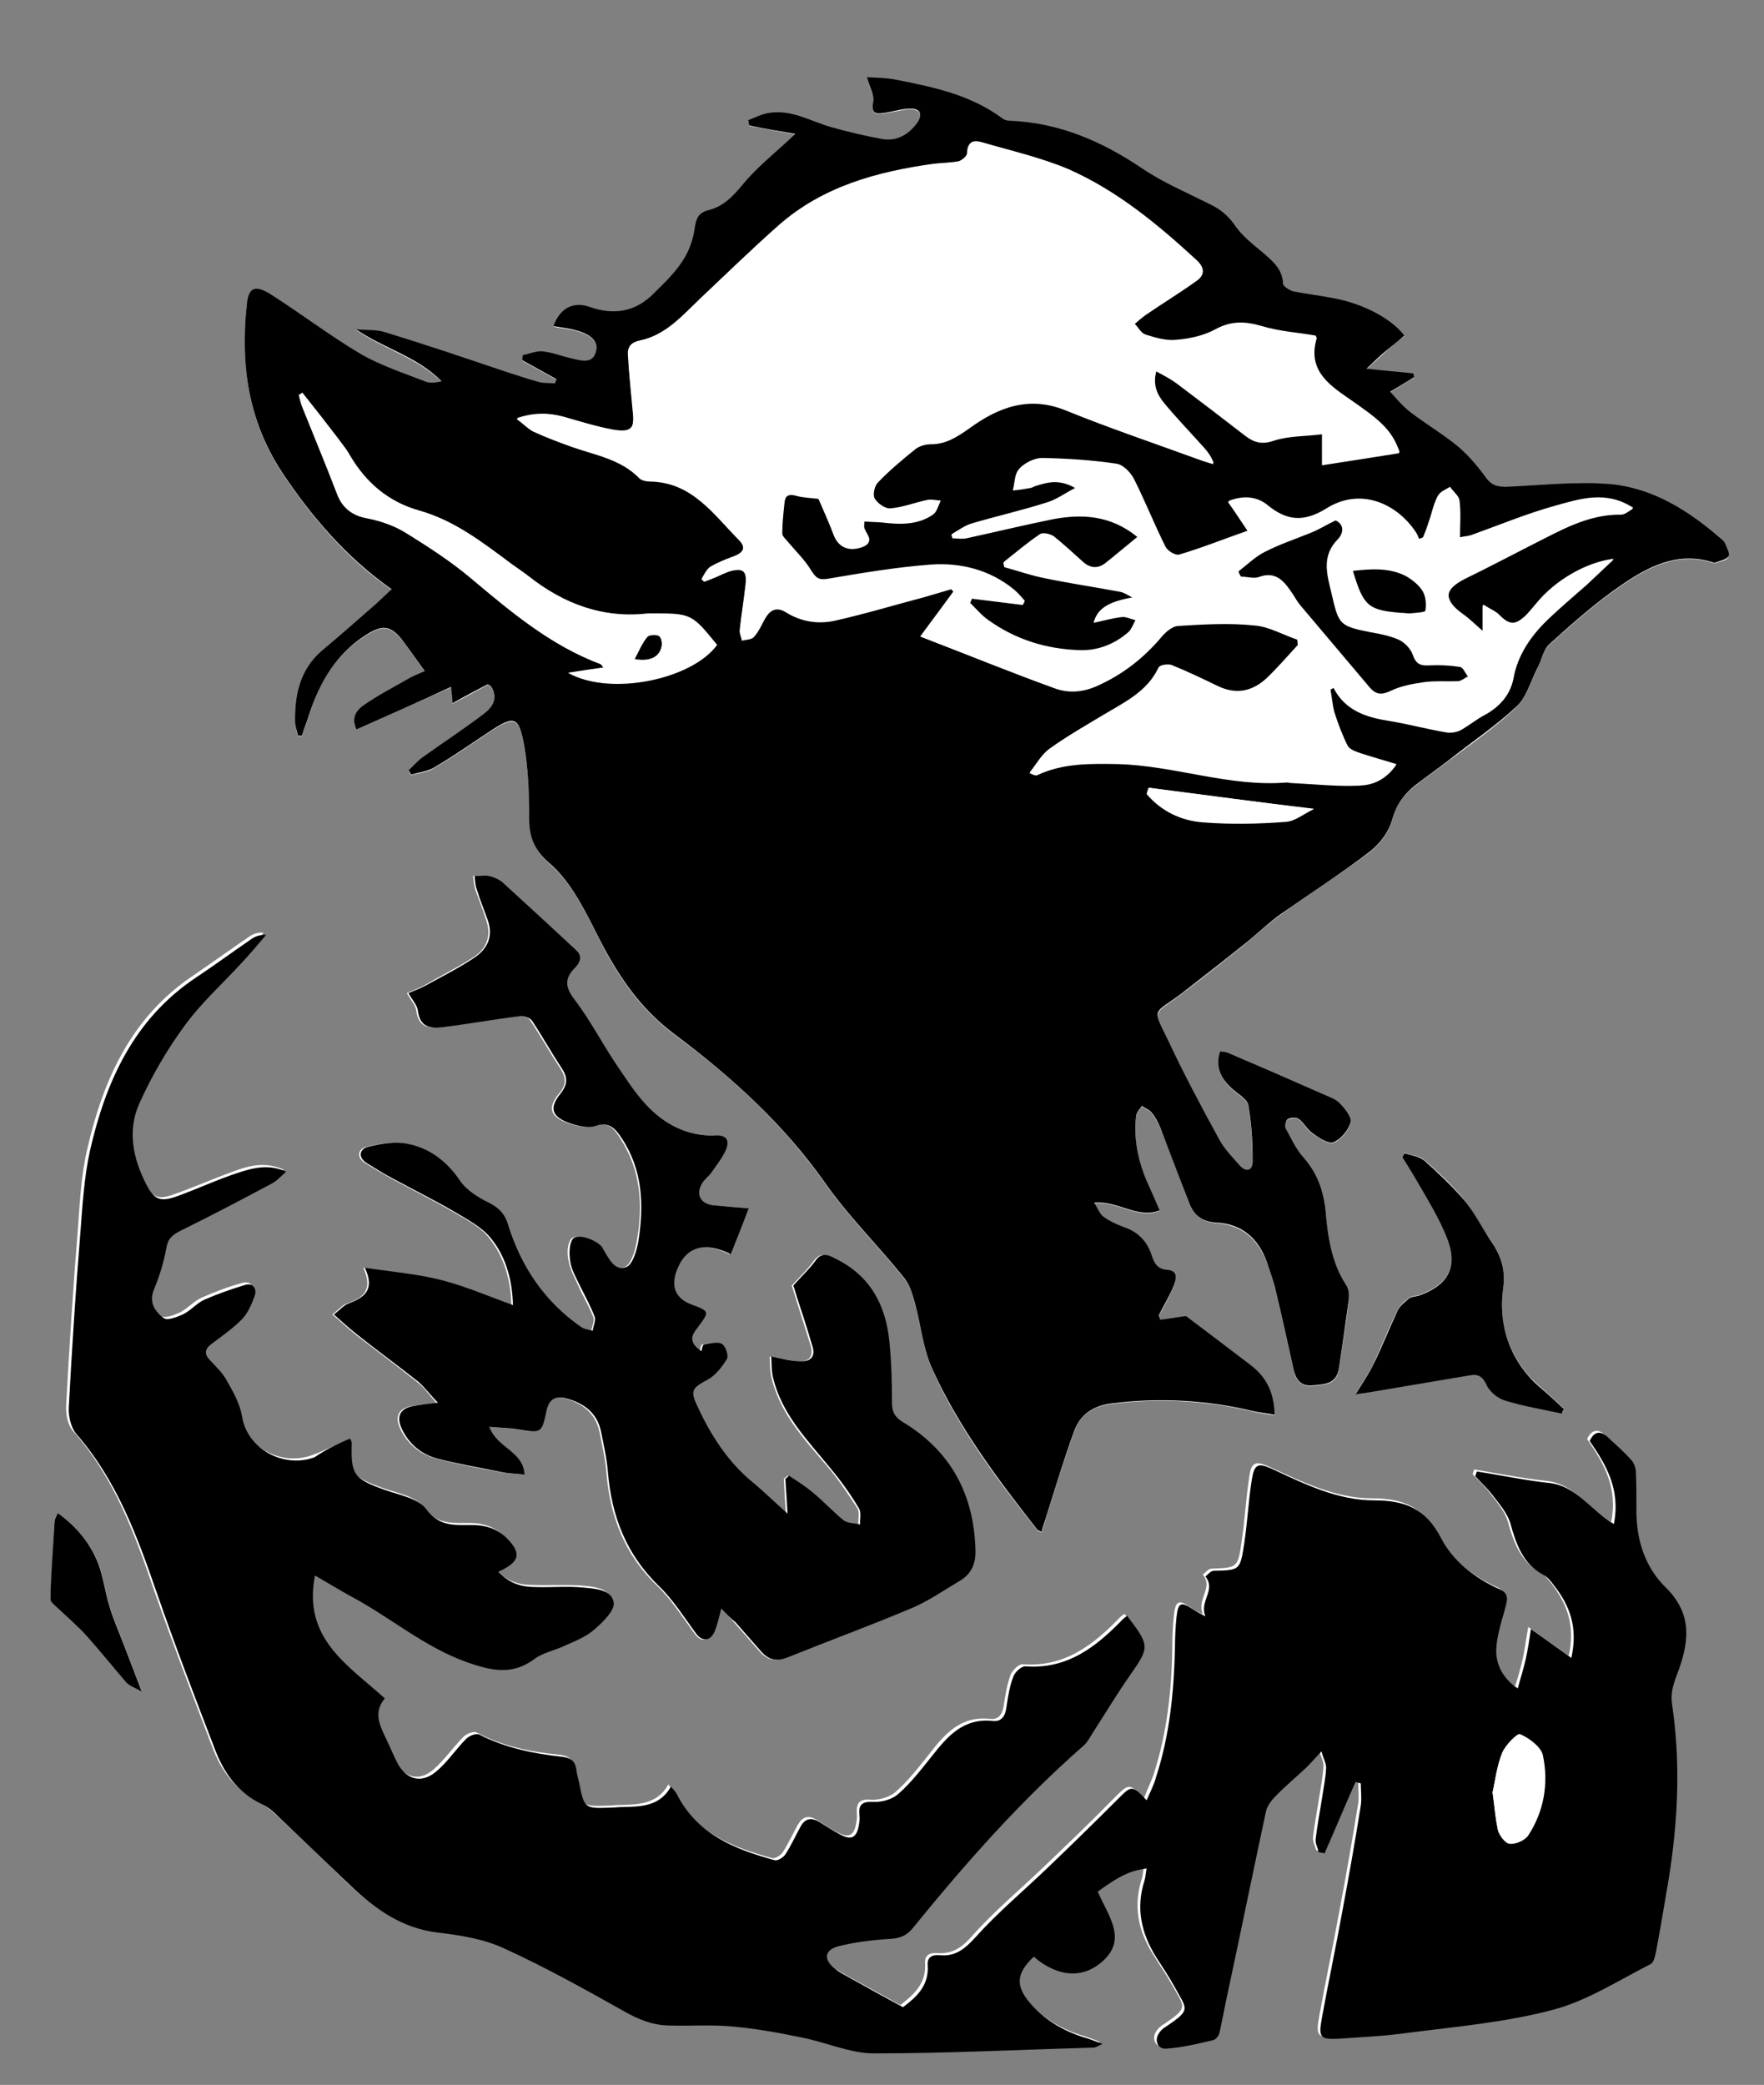 <?xml version="1.0" encoding="utf-8"?>
<!-- Generator: Adobe Illustrator 21.0.0, SVG Export Plug-In . SVG Version: 6.00 Build 0)  -->
<svg version="1.1" id="Layer_1" xmlns="http://www.w3.org/2000/svg" xmlns:xlink="http://www.w3.org/1999/xlink" x="0px" y="0px"
	 viewBox="0 0 336 397" style="enable-background:new 0 0 336 397;" xml:space="preserve">
<rect x="0" y="0" width="336" height="397" fill="#808080" stroke="none"/>
<style type="text/css">
	.st0{fill:#FFFFFF;}
</style>
<g>
	<path class="st0" d="M67.9,138.9c6.1-2.7,12-5.3,18-8c0.1,1,0.2,1.7,0.3,3.1c2.5-1.3,4.7-2.5,6.7-3.6c0.3,0.2,0.5,0.3,0.6,0.4
		c1.5,2.2,0.3,4-1.3,5.2c-3.8,2.9-7.8,5.5-11.7,8.3c-1,0.7-1.8,1.6-2.7,2.5c0.2,0.3,0.3,0.6,0.5,0.8c1.4-0.4,3.1-0.5,4.3-1.3
		c3.6-2.1,7-4.5,10.5-6.8c4.9-3.3,5.9-3,6.8,2.9c0.7,4.2,1,8.5,0.9,12.7c0,3.9,0.7,6.6,4,9.5c3.8,3.3,6.3,8.2,8.6,12.8
		c3.8,7.7,8,14.4,15.3,19.8c10.7,7.9,20.6,17,28.5,28.2c4.5,6.4,10.1,11.9,15,18c1.1,1.3,1.6,3.2,2.1,4.9c1.1,4.1,1.5,8.5,3.2,12.3
		c5,11.3,12.4,21.1,20.1,30.8c0.1,0.2,0.4,0.2,0.8,0.4c0.4-1.1,0.7-2.2,1-3.3c1.7-5.3,3.3-10.6,5.2-15.9c1.2-3.4,3.8-4.9,7.4-5.3
		c9-1.1,17.9-0.6,26.7,1.5c1.3,0.3,2.6,0.5,4.1,0.7c-0.1-4.1-1.6-7.1-4.5-9.4c-4.2-3.2-8.4-6.4-12.4-9.4c-1.6,0.2-3.3,0.4-4.9,0.7
		c-0.1-0.3-0.2-0.5-0.3-0.8c1-1.8,2-3.6,2.8-5.5c0.5-1.2,1.1-3.1-1.1-3.2c-1.9-0.1-2.5-1.2-3-2.7c-0.9-2.8-2.7-4.5-5.5-5.5
		c-1.3-0.4-2.6-1.1-3.7-1.9c-0.7-0.5-1-1.5-1.8-2.7c4.6-0.4,8.1,3.1,12.5,1.5c-0.8-1.8-1.5-3.4-2.2-5c-1.9-4.1-2.8-8.4-2.3-13
		c0.1-0.7,0.7-1.3,1.1-1.9c0.6,0.4,1.4,0.7,1.8,1.2c0.7,0.9,1.3,1.9,1.7,2.9c1.9,4.7,3.7,9.4,5.4,14.1c0.9,2.4,2.5,3.8,5.2,4
		c4.9,0.3,8,3,9.7,7.5c0.7,1.8,1.3,3.6,1.7,5.5c1.2,5,2.3,10,3.4,15c0.4,1.9,1.4,3.2,3.6,3c2.2-0.2,4.6-0.2,5-3.1
		c0.7-4.4,1.4-8.8,1.9-13.2c0.1-0.9-0.1-2-0.5-2.8c-2.8-4.3-3.5-9.3-3.9-14.2c-0.3-4-1.7-7.3-4.4-10.3c-1.4-1.5-2.3-3.5-3.2-5.3
		c-0.2-0.5,0-1.6,0.4-1.8c0.6-0.3,1.6-0.4,2.1,0c1,0.7,1.5,2,2.5,2.6c1.3,0.9,3.1,2.2,4.1,1.8c1.4-0.5,2.9-2.3,3.3-3.9
		c0.3-1-1.2-2.6-2.2-3.6c-0.8-0.8-2.1-1.3-3.2-1.7c-6.1-2.7-12.1-5.3-18.2-7.9c-0.4-0.2-0.8-0.1-1.3-0.2c-1,3.1,0.2,5.3,2.4,7.2
		c1.1,1,2.8,1.9,3,3.1c0.6,3.5,0.7,7.1,0.8,10.7c0,1.8-1.3,2.1-2.4,0.8c-1.5-1.6-3-3.2-4-5.1c-3.4-6.2-6.7-12.4-9.7-18.8
		c-3-6.4-2.7-4.9,2.4-8.8c4.1-3.1,8.1-6.3,12.1-9.5c2.3-1.9,4.5-4,6.9-5.7c5.6-4.1,11.5-7.8,17.1-12c1.9-1.5,3.6-3.8,4.2-6.1
		c0.7-2.9,2.3-4.8,4.4-6.5c2-1.6,4.2-3.1,6.3-4.7c4.4-3.3,8.9-6.4,12.9-10.2c1.9-1.8,2.7-4.7,3.9-7.1c0.8-1.6,1.2-3.8,2.5-4.9
		c4.3-3.9,8.7-7.8,13.5-11.1c5.1-3.5,10.6-6.5,17.3-4.5c0.2,0.1,0.5,0.1,0.8,0.1c0.9-0.3,2-0.4,2.4-1.1c0.3-0.4-0.2-1.6-0.5-2.3
		c-0.2-0.5-0.6-0.9-1-1.2c-6-5.3-12.8-9.5-20.8-10.3c-6.6-0.7-13.4,0.1-20,0.5c-1.8,0.1-2.8-0.2-3.9-1.8c-1.5-2.2-3.3-4.2-5.3-5.9
		c-2.8-2.3-6-4.2-8.9-6.4c-1.5-1.1-2.6-2.6-4-4c1.8-1.1,3.2-2,4.6-2.8c-0.1-0.2-0.1-0.5-0.2-0.7c-2.7-0.3-5.4-0.5-8.9-0.9
		c1.6-1.5,2.7-2.4,3.7-3.4c1.1-1,2.3-2,3.5-2.9c-2.5-3.2-8.1-6.1-13.4-7.1c-2.6-0.5-5.2-0.7-7.7-1.3c-0.8-0.2-1.9-0.9-2-1.5
		c-0.1-2.6-1.8-4-3.5-5.6c-2.1-1.9-4.4-3.6-5.9-5.8c-1.2-1.8-2.6-2.8-4.5-3.7c-4.4-2.1-8.9-4.1-12.9-6.8c-7.7-5.2-15.8-8.7-25.1-9.1
		c-0.5,0-1.1-0.1-1.5-0.4c-6-4.4-13.1-6-20.2-7.4c-2-0.4-4.1-0.4-5.7-0.5c0.5,1.8,1.5,3.4,1.2,4.8c-0.4,2.3,0.7,2.2,2.1,2
		c1.6-0.2,3.3-0.7,4.9-0.8c2,0,2.5,1.1,1.4,2.7c-1.6,2.2-3.8,3.6-6.5,3.1c-3.3-0.5-6.6-1.3-9.9-2.3c-3.9-1.1-7.5-3.4-11.8-2.7
		c-1.4,0.2-2.7,1-4,1.4c0.1,0.3,0.1,0.7,0.2,1c3,0.5,5.9,1.1,8.8,1.6c-3.6,3.4-7.2,6.2-10,9.6c-1.9,2.3-3.7,4.2-6.5,4.9
		c-2,0.5-2.4,1.7-2.7,3.5c-0.3,2.1-1.1,4.4-2.3,6.2c-1.5,2.2-3.5,4.1-5.4,6.1c-3.5,3.6-7.8,4.3-12.4,2.6c-3-1.1-5.5,0.2-6.8,3.7
		c1.8,0.4,3.6,0.5,5.3,1.1c1.7,0.6,3.4,1.8,2.8,3.8c-0.6,2.3-2.7,1.7-4.4,1.3c-1.9-0.4-3.8-1.2-5.8-1.4c-1.2-0.1-2.5,0.4-3.7,0.7
		c0,0.3,0,0.7-0.1,1c2.2,1.2,4.3,2.4,6.5,3.6c-0.1,0.3-0.2,0.5-0.3,0.8c-1.1-0.1-2.1-0.1-3.2-0.3c-2.3-0.6-4.5-1.4-6.7-2.1
		c-7.4-2.4-14.9-5-22.3-7.3c-1.8-0.6-3.8-0.4-5.7-0.6c5.3,3.7,11.7,5.3,16.3,9.9c-1.2,0.3-2.3,0.3-3.2,0c-4.1-1.6-8.4-3-12.2-5.2
		c-5.9-3.5-11.4-7.7-17.2-11.4c-2.9-1.9-4.1-1.3-4.5,2.1c-1.1,11.3,0.3,22.2,6.7,31.8c5.7,8.5,12.2,16.3,20.9,22.3
		c-1.4,1.3-2.6,2.5-3.9,3.6c-3.2,2.7-6.3,5.4-9.5,8.2c-4.1,3.6-5.1,8.3-5,13.5c0,0.9,0.4,1.7,0.6,2.6c0.2,0,0.5,0,0.7,0
		c0.4-1.3,0.9-2.5,1.3-3.8c2-6.5,5.3-12.1,11.4-15.7c2.7-1.6,4.2-1.4,6.2,1c1.6,1.9,2.9,4,4.5,6.2c-1.3,0.6-2.4,1-3.4,1.6
		c-2.7,1.5-5.5,3-8.1,4.8C67.9,135.3,66.8,136.8,67.9,138.9z M66.7,273.9c-2.5,1.1-4.8,2.3-7.3,3.2c-6.1,2.2-12.9-1.8-13.8-7.8
		c-0.4-2.4-1.7-4.6-2.9-6.8c-0.8-1.5-2.2-2.7-3.3-4c-1.1-1.2-0.9-2.1,0.4-3c2-1.5,4-2.9,5.7-4.6c1.1-1.2,1.9-2.9,2.5-4.5
		c0.5-1.4-0.3-2.6-1.9-2.1c-2.6,0.7-5.2,1.7-7.7,2.8c-1.5,0.7-2.6,2-4.1,2.8c-1.1,0.5-2.9,1.2-3.6,0.7c-1.6-1.2-2.9-2.9-1.9-5.4
		c1-2.6,1.8-5.3,2.4-8c0.4-1.8,1.3-2.5,2.8-3.3c5.9-2.9,11.6-5.9,17.4-9c0.9-0.5,1.5-1.3,2.6-2.2c-3.4-1.5-6.3-0.8-9.1,0.2
		c-3.9,1.4-7.8,3.1-11.7,4.5c-3,1.1-4.2,0.7-5.8-2.2c-2.6-5-3.7-10.4-1.3-15.6c2.3-5.1,5.2-10,8.5-14.6c3.1-4.3,7.1-7.9,10.7-11.8
		c1.7-1.8,3.3-3.7,4.9-5.6c-1.2-0.1-2.1,0.3-2.8,0.8c-3.5,2.4-7,4.9-10.5,7.3c-11.9,7.9-17.3,20-20.3,33.2
		c-1.2,5.1-1.4,10.4-1.8,15.6c-0.9,11-1.6,22.1-2.2,33.1c-0.1,1.7,0.3,3.8,1.4,5c7.7,8.7,11.6,19.3,15.3,30.1
		c3.5,10,7.3,19.9,11.1,29.9c1.7,4.5,4.4,8.3,8.9,10.5c1.2,0.6,2.3,1.6,3.3,2.5c4.6,4.3,9.1,8.6,13.6,13c4.7,4.5,9.8,8.2,16.7,9
		c4.3,0.5,8.8,1.3,12.6,3c7.8,3.6,15.4,7.8,22.9,12c2.8,1.6,5.6,2.6,8.8,2.7c4,0,8-0.2,12,0.2c4.4,0.4,8.8,1.2,13.1,2.1
		c4.6,0.9,9.2,2.9,13.7,3c13.9,0,27.9-0.6,41.8-1.1c0.4,0,0.8-0.3,1.7-0.7c-1.6-0.6-2.6-1-3.7-1.3c-4-1.3-7.4-3.4-10.2-6.6
		c-2.7-3.2-2.5-5.6,0.8-8.7c4.3,3.6,9.2,4.6,13.4,0.6c4.4-4.2,0.6-8.7-1.2-13c2.8-1.9,5.4-4,9.3-4.4c-0.2,1-0.2,1.7-0.4,2.3
		c-1.7,5.3-0.7,10.1,2.3,14.7c1.1,1.8,2.3,3.5,3.3,5.3c2.6,4.6,3.4,4.5-1.5,7.8c-0.5,0.3-1,0.7-1.3,1.2c-1,1.4-0.3,3.1,1.3,3
		c3-0.2,5.9-0.9,8.9-1.6c0.5-0.1,1.1-0.9,1.3-1.5c0.7-2.7,1.2-5.4,1.7-8.2c2.3-11.3,4.7-22.5,7.1-33.7c0.2-1.1,1-2.2,1.8-3
		c1.9-1.9,4-3.7,6-5.6c0.9-0.8,1.6-1.7,2.8-3c0.4,1.4,0.9,2.3,0.9,3.1c-0.1,2-0.5,4-0.8,5.9c-0.4,2.6-0.9,5.1-1.2,7.7
		c-0.1,0.8,0.4,1.7,0.6,2.5c0.4,0.1,0.7,0.1,1.1,0.2c2-4.5,3.9-9.1,5.9-13.6c0.3,0.1,0.7,0.2,1,0.3c0,1.4,0.2,2.9,0,4.2
		c-1.1,6.9-2.3,13.7-3.6,20.6c-1.2,6.6-2.6,13.2-3.8,19.8c-0.7,3.9-0.4,4.3,3.3,4c4.3-0.2,8.7-0.5,13-1.1c9.3-1.3,18.7-2.1,27.7-4.4
		c6.5-1.7,12.5-5.6,18.6-8.7c0.6-0.3,0.9-1.4,1-2.2c0.7-3.6,1.3-7.2,1.9-10.8c2.1-12.1,3-24.2,1.2-36.4c-0.3-2,0.1-3.5,0.8-5.4
		c2.3-5.9,3.3-11.6-2-16.9c-4.1-4-5.6-9.3-5.6-15.1c0-2.3,0-4.5-0.1-6.8c0-0.8-0.3-1.8-0.8-2.3c-1.4-1.6-2.9-3-4.5-4.4
		c-1.4-1.3-2.6-1.1-3.5,0.7c3.2,4.6,5.9,9.3,4.6,15.8c-4.5-2.7-7.1-7.2-12.2-7.8c-4.6-0.5-9.3-1.4-13.9-2.2
		c-0.1,0.3-0.2,0.6-0.3,0.9c1.1,1.2,2.3,2.3,3.3,3.6c1.3,1.7,2.8,3.4,3.4,5.4c1.1,4,2.4,7.6,6.3,9.8c0.8,0.4,1.4,1.3,2,2
		c3,3.9,4.6,8.1,3.3,13.8c-2.8-2-5.1-3.7-7.7-5.5c-0.4,2.1-0.6,3.9-1,5.8c-0.4,1.8-0.9,3.6-1.5,5.5c-2.6-1.7-4.2-4.2-4.1-7.4
		c0.1-2.5,0.9-5.1,1.6-7.5c0.4-1.6,1.1-3.1-1-4c-4.7-2.1-8.8-5.4-11.1-9.7c-2.9-5.6-6.8-7.2-12.7-7.2c-6.9,0-13.2-3.1-19.3-5.9
		c-3-1.4-3.7-1-4.1,2.2c-0.6,4-0.8,8-1.4,11.9c-0.7,5.1-0.8,5-5.8,5.2c-0.5,0-1,0.7-1.6,1.1c2.1,2.6-1.2,4.6,0,7.6
		c-1.3-0.7-1.9-0.9-2.3-1.3c-2.2-1.6-2.9-1.3-3.2,1.4c-0.2,2-0.3,4-0.3,6c-0.1,8.3-1,16.5-3.6,24.5c-0.5,1.4-1.2,2.8-1.8,4.4
		c-2.8-2.9-2.9-2.8-5.6-0.1c-4.4,4.5-8.9,8.8-13.4,13.1c-4.6,4.4-9.5,8.5-13.7,13.2c-2,2.3-3.8,3.5-6.8,3.3
		c-1.3-0.1-2.3,0.4-2.2,1.9c0.3,4-2.3,6.1-4.7,8c-3.4-1.9-6.6-3.6-9.8-5.4c-1.1-0.6-2.2-1.2-3.1-1.9c-2.2-1.8-2.1-3.6,0.6-4.3
		c3.2-0.8,6.5-1.2,9.8-1.4c1.9-0.1,3.2-0.6,4.4-2.1c10.1-12.3,20.5-24.2,32.5-34.7c0.9-0.8,1.5-1.9,2.1-3c2.2-3.4,4.3-6.9,6.6-10.2
		c3.8-5.6,4-5.7-0.4-11.5c-0.3,0.2-0.6,0.4-0.8,0.6c-5.1,5.3-10.6,9.6-18.6,9c-0.7-0.1-1.9,1.1-2.3,2c-0.7,1.9-1,3.9-1.3,5.8
		c-0.2,1.7-1,2.8-2.6,2.6c-5.6-0.6-8.6,2.8-11.6,6.7c-2,2.5-4,5.1-6.4,7.2c-1.1,1-3.2,1.6-4.7,1.5c-2.2-0.2-2.8,0.6-2.7,2.6
		c0.1,0.6,0,1.2-0.1,1.8c-0.4,2.4-1.4,3-3.6,1.8c-1.4-0.7-2.7-1.6-4-2.4c-1.5-0.9-2.6-0.6-3.5,0.9c-1,1.8-1.8,3.6-2.9,5.3
		c-0.4,0.6-1.5,1.3-2.1,1.1c-7.6-2.1-14.8-4.9-18.6-12.6c-0.2-0.4-0.6-0.8-1.1-1.4c-2.2,3.9-5.9,3.8-9.5,3.9c-0.6,0-1.2,0.1-1.8,0.1
		c-5.2,0.2-5.2,0.2-6.2-4.8c-0.2-0.8-0.4-1.5-0.5-2.3c-0.2-1.8-1.1-2.4-2.9-2.6c-5.4-0.5-10.7-1.6-15.6-4.2
		c-0.6-0.3-1.9,0.2-2.5,0.8c-2,2-3.7,4.5-5.8,6.3c-2.7,2.3-5.6,1.5-7.3-1.7c-0.8-1.5-1.5-3.2-2.2-4.7c-1.2-2.5-2.5-5.1-0.2-7.6
		c-6.9-6.3-15.7-11.3-13.3-23.4c2.6,1.5,4.7,2.9,6.9,4c7.5,3.9,13.9,9.6,22,12.5c4.6,1.6,8.6,2.6,12.9-0.6c1.6-1.2,3.8-1.6,5.7-2.5
		c2-0.9,4.1-1.7,5.7-3.1c1.6-1.4,3.9-3.6,3.7-5.1c-0.3-2.5-3.5-2.7-5.8-2.9c-3-0.2-6.1,0-9.1-0.1c-2.5,0-4.9-0.6-7.1-2.9
		c0.5-0.3,0.9-0.5,1.2-0.6c2.7-1.5,3-2.9,1-5.2c-1.7-2-4-3-6.7-3.1c-3.3-0.1-6.6,0.6-9.2-3c-1.5-2.1-5.1-2.7-7.9-3.7
		c-5.8-2.1-6.5-2.9-6.3-8.9C66.9,274.6,66.8,274.4,66.7,273.9z M137.4,306.3c1.1,1.2,1.8,1.9,2.4,2.6c1.7,1.9,3.3,3.8,5,5.7
		c1.4,1.5,2.9,1.8,4.9,1c7.7-3.1,15.5-5.9,23.2-9.2c3.4-1.5,6.6-3.6,9.8-5.5c2.1-1.3,2.8-3.2,2.8-5.8c-0.2-10.6-4.7-18.8-13.8-24.3
		c-1.5-0.9-2.1-1.9-2.1-3.7c0-3.9-0.1-7.8-0.5-11.7c-0.6-7-3.7-12.5-10.2-15.7c-1.3-0.7-2.6-1.4-3.9,0.4c-1.1,1.5-2.5,2.9-4.2,4.7
		c0.1,0.2,0.4,1.2,0.7,2.2c1,3.1,1.9,6.1,2.9,9.2c0.6,2-0.2,3.1-2.2,3c-1.7-0.1-3.5-0.6-5.6-0.9c0.1,1.1,0,2.5,0.3,3.8
		c1.6,7.1,6.5,12.2,11,17.5c2,2.4,3.7,5,5.4,7.6c0.5,0.8,0.1,2.1,0.2,3.1c-1.1-0.2-2.3-0.2-3.1-0.8c-2.1-1.7-4-3.7-6-5.4
		c-1.4-1.2-3-2.1-4.4-3.1c-0.2,0.2-0.5,0.4-0.7,0.6c0.1,2.1,0.2,4.1,0.4,6.6c-2.4-2.2-4.5-4.2-6.7-6c-4.7-3.9-7.9-8.8-10.4-14.3
		c-1.5-3.2-1-3.6,1.9-5.2c1.5-0.8,2.8-2.5,3.7-4c0.3-0.6-0.3-2.4-1-2.8c-0.9-0.5-2.2-0.1-3.4,0.1c-0.3,0-0.4,0.9-0.5,1.3
		c-2.6-1.8-1.7-3.1-0.8-4.4c2.4-3.2,2.4-3.2-1.1-4.5c-2.9-1.1-3.9-3.3-2.9-6.2c1.7-4.8,5.2-5.9,10.4-3.4c1.1-2.8,2.2-5.5,3.4-8.7
		c-2.5-0.2-4.6-0.4-6.8-0.6c-2.4-0.3-3.3-2-2.1-4.1c0.4-0.7,1.2-1.2,1.7-2c1-1.4,2.1-2.8,2.8-4.3c0.9-1.8,0.4-2.9-2-2.9
		c-5.3,0.1-9.7-2.1-13.2-5.9c-2.3-2.5-4.1-5.4-6-8.2c-2.5-3.8-4.6-7.8-7.3-11.4c-1.7-2.3-2.5-4.1-0.2-6.4c0.9-0.9,1.6-2.2,0.2-3.4
		c-4.7-4.3-9.3-8.7-14-12.9c-0.7-0.6-1.7-1-2.6-1.2c-0.8-0.2-1.8,0-2.7,0c0.1,0.8,0.2,1.7,0.4,2.5c0.7,2,1.5,3.9,2.1,5.9
		c1.1,3.1,0,5.6-2.6,7.2c-3,1.9-6.2,3.5-9.3,5.3c-1,0.5-2,0.9-3.2,1.4c0.7,1.3,1.7,2.3,1.8,3.4c0.4,3.1,2.4,3.4,4.7,3.1
		c4.9-0.6,9.8-1.5,14.7-2.1c0.7-0.1,1.9,0.2,2.3,0.8c2,3,3.7,6.1,5.7,9.1c1.1,1.7,1.3,3.1-0.2,4.8c-2.3,2.8-1.7,4.5,1.8,5.7
		c1.5,0.5,3.4,1,4.8,0.5c2.7-0.9,3.8,0.4,5,2.3c4,6.1,4.4,12.8,3.2,19.6c-0.3,1.8-1.1,4.6-2.4,5c-2.2,0.8-3.3-1.8-4.4-3.6
		c0-0.1-0.1-0.2-0.1-0.2c-1-1.3-4.7-2.7-5.6-1.6c-0.8,1-0.8,2.8-0.5,4.2c0.3,1.6,1.1,3.1,1.8,4.6c0.9,2.1,2.1,4,2.9,6.1
		c0.3,0.7-0.2,1.7-0.4,2.6c-0.7-0.2-1.6-0.3-2.2-0.7c-6.9-4.8-11.4-11.4-13.9-19.4c-0.6-1.9-1.6-3.2-3.5-4.2
		c-2.1-1.1-4.4-2.5-5.7-4.3c-2.5-3.7-5.8-6.2-10-7c-2.4-0.5-5.1,0-7.6,0.6c-1.5,0.4-1.9,2-0.1,3.1c1.6,1,3.3,2,4.9,2.9
		c3.9,2.1,7.9,4.1,11.7,6.3c2.5,1.5,5.4,2.9,7.1,5.2c2.9,3.7,4,8.2,4.1,12.6c-4.5-1.6-8.8-3.6-13.4-4.7c-4.6-1.2-9.3-1.5-14.8-2.4
		c2,4.4-0.2,5.8-3.1,6.8c-0.9,0.3-1.6,1.2-2.8,2.1c1.7,1.4,3,2.7,4.4,3.8c3.9,3,7.9,6,11.8,9.1c1.2,0.9,2.1,2.2,3.6,3.9
		c-2,0.3-3.3,0.5-4.5,0.6c-2.6,0.4-3.5,1.9-2.4,4.3c1.4,3,3.9,5,7,5.8c4,1,8,1.8,12,2.5c1.4,0.3,2.8,0.3,4.4,0.5
		c-0.2-4.5-5.2-5-6.7-9.1c2.2,0.2,3.9,0.2,5.5,0.5c4.4,0.7,4.5,0.7,5.4-3.6c0.5-2.2,1.7-2.9,3.8-2.3c3.4,0.9,5.8,2.8,6.6,6.4
		c0.5,2.6,1.1,5.1,1.3,7.7c0.7,8.4,3.5,15.7,9.7,21.6c2.8,2.7,4.9,6.1,7.2,9.2c1.1,1.5,2.6,1.4,3.4-0.5
		C136.6,309.5,136.8,308.1,137.4,306.3z M297.5,269.2c0.1-0.3,0.2-0.6,0.4-1c-0.9-0.8-1.7-1.6-2.6-2.4c-1.3-1.2-2.8-2.4-4-3.7
		c-4.3-4.8-5.8-10.9-5-16.8c0.6-4.2-0.7-6.7-2.7-9.7c-1.7-2.5-3.1-5.1-4.9-7.4c-2.2-2.6-4.7-5-7.4-7.3c-0.9-0.8-2.5-0.9-3.8-1.4
		c-0.1,0.2-0.3,0.5-0.4,0.7c0.9,1.5,2,3,2.8,4.6c2,3.6,4.2,7.1,5.7,10.8c2.2,5.5,0.3,9-5.3,11c-0.7,0.2-1.5,0.2-2,0.6
		c-0.8,0.6-1.7,1.4-2.1,2.3c-1.7,3.4-3.1,7-4.7,10.4c-0.9,1.8-2,3.4-3.3,5.5c1.1-0.1,1.6-0.2,2.1-0.3c6.5-1.1,13.1-2.1,19.6-3.3
		c1.6-0.3,2.4,0.1,3.2,1.7c0.7,1.3,2.2,2.6,3.6,3.1C290.2,267.8,293.9,268.4,297.5,269.2z M11,288.1c-0.4,0.8-0.6,1.2-0.6,1.5
		c-0.3,4.9-0.6,9.9-0.8,14.8c0,0.6,0.9,1.3,1.5,1.8c1.8,1.8,3.8,3.4,5.5,5.3c2.6,2.8,4.9,5.9,7.4,8.7c0.6,0.7,1.6,1,3,1.8
		c-1.4-3.6-2.5-6.5-3.6-9.4c-0.9-2.3-1.9-4.6-2.6-7c-0.8-2.6-1.1-5.5-2.1-8C17.2,293.9,14.7,290.8,11,288.1z"/>
	<path d="M67.9,138.9c-1.1-2.2,0-3.7,1.5-4.7c2.6-1.8,5.3-3.2,8.1-4.8c1-0.6,2-1,3.4-1.6c-1.6-2.2-3-4.3-4.5-6.2
		c-2-2.4-3.5-2.6-6.2-1c-6,3.6-9.3,9.2-11.4,15.7c-0.4,1.3-0.9,2.5-1.3,3.8c-0.2,0-0.5,0-0.7,0c-0.2-0.9-0.6-1.7-0.6-2.6
		c-0.1-5.1,0.9-9.9,5-13.5c3.2-2.7,6.3-5.4,9.5-8.2c1.3-1.1,2.5-2.3,3.9-3.6c-8.7-6.1-15.3-13.9-20.9-22.3
		c-6.4-9.7-7.9-20.5-6.7-31.8c0.3-3.4,1.6-3.9,4.5-2.1c5.8,3.7,11.3,7.9,17.2,11.4c3.8,2.2,8.1,3.6,12.2,5.2c0.9,0.4,2,0.3,3.2,0
		c-4.6-4.7-10.9-6.2-16.3-9.9c1.9,0.2,3.9,0,5.7,0.6c7.5,2.3,14.9,4.8,22.3,7.3c2.2,0.7,4.5,1.5,6.7,2.1c1,0.3,2.1,0.2,3.2,0.3
		c0.1-0.3,0.2-0.5,0.3-0.8c-2.2-1.2-4.3-2.4-6.5-3.6c0-0.3,0-0.7,0.1-1c1.2-0.2,2.5-0.8,3.7-0.7c2,0.2,3.9,1,5.8,1.4
		c1.7,0.4,3.8,1,4.4-1.3c0.6-2-1.1-3.2-2.8-3.8c-1.7-0.6-3.5-0.8-5.3-1.1c1.3-3.5,3.8-4.7,6.8-3.7c4.7,1.7,8.9,1,12.4-2.6
		c1.9-1.9,3.9-3.8,5.4-6.1c1.2-1.8,2-4,2.3-6.2c0.3-1.9,0.7-3,2.7-3.5c2.8-0.7,4.6-2.6,6.5-4.9c2.8-3.4,6.3-6.1,10-9.6
		c-2.9-0.5-5.9-1-8.8-1.6c-0.1-0.3-0.1-0.7-0.2-1c1.3-0.5,2.6-1.2,4-1.4c4.3-0.7,7.9,1.6,11.8,2.7c3.2,0.9,6.5,1.7,9.9,2.3
		c2.7,0.4,4.9-0.9,6.5-3.1c1.1-1.6,0.6-2.8-1.4-2.7c-1.6,0-3.3,0.6-4.9,0.8c-1.4,0.2-2.5,0.3-2.1-2c0.3-1.4-0.7-3-1.2-4.8
		c1.6,0.1,3.7,0.1,5.7,0.5c7.1,1.4,14.2,2.9,20.2,7.4c0.4,0.3,1,0.4,1.5,0.4c9.3,0.4,17.4,3.9,25.1,9.1c4,2.7,8.5,4.6,12.9,6.8
		c1.8,0.9,3.2,1.9,4.5,3.7c1.5,2.3,3.8,4,5.9,5.8c1.7,1.5,3.4,3,3.5,5.6c0,0.5,1.2,1.3,2,1.5c2.6,0.5,5.2,0.8,7.7,1.3
		c5.4,1,10.9,3.8,13.4,7.1c-1.1,1-2.3,1.9-3.5,2.9c-1.1,0.9-2.1,1.9-3.7,3.4c3.5,0.4,6.2,0.6,8.9,0.9c0.1,0.2,0.1,0.5,0.2,0.7
		c-1.4,0.9-2.8,1.7-4.6,2.8c1.3,1.4,2.5,2.9,4,4c2.9,2.2,6.1,4.1,8.9,6.4c2,1.7,3.8,3.8,5.3,5.9c1.1,1.5,2.1,1.8,3.9,1.8
		c6.7-0.3,13.4-1.1,20-0.5c8,0.8,14.7,5,20.8,10.3c0.4,0.3,0.8,0.7,1,1.2c0.3,0.8,0.9,1.9,0.5,2.3c-0.5,0.6-1.6,0.8-2.4,1.1
		c-0.2,0.1-0.5,0-0.8-0.1c-6.7-2-12.2,1-17.3,4.5c-4.8,3.3-9.2,7.2-13.5,11.1c-1.3,1.1-1.6,3.3-2.5,4.9c-1.2,2.4-2,5.4-3.9,7.1
		c-4,3.7-8.6,6.8-12.9,10.2c-2.1,1.6-4.2,3.1-6.3,4.7c-2.1,1.7-3.6,3.6-4.4,6.5c-0.6,2.3-2.3,4.6-4.2,6.1c-5.5,4.2-11.4,8-17.1,12
		c-2.4,1.7-4.6,3.9-6.9,5.7c-4,3.2-8.1,6.4-12.1,9.5c-5.2,3.9-5.5,2.4-2.4,8.8c3,6.4,6.3,12.6,9.7,18.8c1,1.9,2.6,3.5,4,5.1
		c1.1,1.2,2.4,1,2.4-0.8c0-3.6-0.2-7.2-0.8-10.7c-0.2-1.2-1.9-2.1-3-3.1c-2.2-1.9-3.4-4.1-2.4-7.2c0.5,0.1,1,0.1,1.3,0.2
		c6.1,2.6,12.1,5.2,18.2,7.9c1.1,0.5,2.4,0.9,3.2,1.7c1,1,2.4,2.7,2.2,3.6c-0.4,1.5-1.8,3.3-3.3,3.9c-1,0.4-2.9-0.9-4.1-1.8
		c-1-0.7-1.5-1.9-2.5-2.6c-0.5-0.4-1.6-0.3-2.1,0c-0.4,0.2-0.6,1.4-0.4,1.8c1,1.8,1.9,3.8,3.2,5.3c2.7,3,4,6.3,4.4,10.3
		c0.4,4.9,1.1,9.9,3.9,14.2c0.5,0.7,0.6,1.9,0.5,2.8c-0.6,4.4-1.2,8.8-1.9,13.2c-0.5,2.9-2.8,2.9-5,3.1c-2.2,0.2-3.1-1-3.6-3
		c-1.1-5-2.2-10-3.4-15c-0.4-1.9-1.1-3.7-1.7-5.5c-1.6-4.5-4.8-7.3-9.7-7.5c-2.8-0.2-4.3-1.5-5.2-4c-1.8-4.7-3.6-9.4-5.4-14.1
		c-0.4-1-1-2.1-1.7-2.9c-0.4-0.5-1.2-0.8-1.8-1.2c-0.4,0.6-1,1.2-1.1,1.9c-0.5,4.5,0.4,8.8,2.3,13c0.7,1.6,1.4,3.1,2.2,5
		c-4.4,1.6-7.9-1.9-12.5-1.5c0.8,1.2,1.1,2.2,1.8,2.7c1.1,0.8,2.4,1.4,3.7,1.9c2.8,0.9,4.6,2.7,5.5,5.5c0.5,1.5,1.1,2.6,3,2.7
		c2.2,0.2,1.6,2,1.1,3.2c-0.8,1.9-1.9,3.7-2.8,5.5c0.1,0.3,0.2,0.5,0.3,0.8c1.7-0.2,3.3-0.5,4.9-0.7c4,3,8.2,6.2,12.4,9.4
		c3,2.3,4.4,5.3,4.5,9.4c-1.5-0.3-2.8-0.4-4.1-0.7c-8.8-2.1-17.7-2.6-26.7-1.5c-3.6,0.4-6.2,2-7.4,5.3c-1.9,5.2-3.5,10.6-5.2,15.9
		c-0.3,1.1-0.7,2.1-1,3.3c-0.4-0.2-0.7-0.3-0.8-0.4c-7.6-9.7-15-19.5-20.1-30.8c-1.7-3.8-2.1-8.2-3.2-12.3c-0.5-1.7-1-3.6-2.1-4.9
		c-4.9-6.1-10.5-11.6-15-18c-7.8-11.1-17.8-20.2-28.5-28.2c-7.3-5.4-11.5-12.2-15.3-19.8c-2.3-4.6-4.9-9.6-8.6-12.8
		c-3.4-2.9-4.1-5.6-4-9.5c0-4.2-0.2-8.6-0.9-12.7c-1-6-1.9-6.2-6.8-2.9c-3.5,2.3-6.9,4.7-10.5,6.8c-1.2,0.7-2.9,0.9-4.3,1.3
		c-0.2-0.3-0.3-0.6-0.5-0.8c0.9-0.8,1.7-1.8,2.7-2.5c3.9-2.8,7.9-5.4,11.7-8.3c1.6-1.2,2.8-3,1.3-5.2c-0.1-0.1-0.3-0.2-0.6-0.4
		c-2.1,1.1-4.2,2.2-6.7,3.6c-0.1-1.4-0.2-2.1-0.3-3.1C79.9,133.6,74,136.2,67.9,138.9z M175.3,121.2c8.8,3.4,17.1,6.8,25.4,9.8
		c2.6,1,5.3,0.9,8.1-0.3c5-2.2,9.1-5.4,12.6-9.6c0.7-0.8,1.9-1.8,2.9-1.9c4.9-0.3,9.8-0.6,14.6-0.1c2.8,0.2,5.5,1.8,8.2,2.7
		c0,0.4,0.1,0.7,0.1,1.1c-2,2.1-3.9,4.3-6,6.4c-2.7,2.6-5.8,3.2-9.4,1.5c-2.9-1.4-5.8-2.8-8.8-4c-0.7-0.3-2.1,0-2.4,0.5
		c-2.2,4.6-6.5,6.7-10.5,9c-3.4,2-6.9,4-10.2,6.4c-1.5,1.1-2.5,2.9-3.8,4.5c0.9,0.5,1.3,0.5,1.5,0.4c4.9-2.3,10.1-2.2,15.4-2.1
		c10.8,0.3,21.2,4.4,32.1,3.5c0.3,0,0.5,0.1,0.8,0.1c4.3,0.2,8.7,0.7,13,0.5c2.4-0.1,4.9-0.9,7-3.9c-2.6-0.8-4.8-1.4-6.9-2.1
		c-0.9-0.3-2-0.7-2.4-1.4c-1-2-1.8-4.1-2.5-6.3c-0.5-1.4-0.6-3-0.8-4.5c0.2-0.1,0.5-0.3,0.7-0.4c2.3,4.4,6.3,5.6,10.7,6.3
		c3.7,0.6,7.3,1.6,11,2.2c0.8,0.1,1.9-0.1,2.6-0.5c1.6-0.9,3-2.1,4.6-2.9c2.7-1.5,4.7-3.7,5.3-6.8c0.9-4.6,3.4-8.2,6.6-11.3
		c2.4-2.3,4.9-4.4,7.4-6.6c1.6-1.5,3.2-3,5.1-4.8c-5.2,0.6-11.1,4.1-14.7,8.4c-0.7,0.9-1.4,1.8-2.2,2.5c-2,1.8-3,1.7-5-0.3
		c-0.7-0.7-1.6-1.1-3-1.9c0,2.2,0,3.6,0,5.1c-1.5-1.3-2.7-2.4-4-3.4c-3.6-2.5-3.4-4.7,0.5-6.7c4.3-2.1,8.5-4.3,12.8-6.5
		c5.4-2.7,10.7-5.9,17.1-5.8c0.7,0,1.5-0.7,2.2-1.1c-5.2-3.4-10.1-1.7-14.9-0.4c-5.4,1.5-10.7,3.7-16,5.6c-0.6,0.2-1.3,0.3-2.1,0.4
		c0-2.5,0.2-4.8-0.1-7c-0.1-0.9-1.1-1.8-1.8-2.6c-0.8,0.6-1.9,1-2.3,1.7c-0.8,1.5-1.1,3.3-1.7,4.9c-0.3,1-0.7,2-1.1,3
		c-0.3,0.1-0.6,0.2-0.8,0.3c-0.2-0.5-0.4-1-0.7-1.4c-3.5-5.2-10.4-8.6-17.1-4.3c-4,2.6-7.3,2.4-10.9-0.6c-2-1.7-4.6-2.1-7.6-0.9
		c1.3,1.8,2.3,3.4,3.8,5.6c-4.6,1.6-8.9,3.3-13.2,4.6c-0.7,0.2-2.2-0.7-2.6-1.5c-2.1-4.2-3.7-8.6-5.9-12.7c-0.7-1.3-2.2-2.9-3.4-3.1
		c-4.7-0.7-9.5-1-14.2-1.1c-1.5,0-3.3,0.9-4.3,2c-0.9,0.9-0.8,2.7-1.2,4c1.2-0.1,2.4-0.3,3.5-0.5c0.3-0.1,0.6-0.3,1-0.4
		c2.2-0.7,4.5-1.3,7.5,0.5c-2.3,1.2-3.9,2.3-5.7,2.9c-4.7,1.4-9.6,2.6-14.3,4c-1.3,0.4-2.5,1.3-3.7,2c0.1,0.2,0.2,0.4,0.2,0.6
		c0.9,0,1.8,0.2,2.7,0c5.5-1.2,10.9-2.5,16.3-3.6c5.7-1.1,11.2-0.8,16.3,3.4c-2.1,1.8-4.1,3.4-6.1,5c-1.5,1.3-3,1.1-4.5-0.2
		c-1.8-1.6-3.6-3.4-5.5-4.8c-0.6-0.5-2.1-0.8-2.6-0.4c-2.4,1.6-4.6,3.5-6.9,5.3c0.1,0.3,0.1,0.5,0.2,0.8c2.6,0.7,5.1,1.6,7.7,2.1
		c4.8,1,9.6,1.7,14.4,2.6c0.9,0.2,1.7,0.8,2.5,1.2c-4.6,0.8-6.9,2-7.6,4.7c1.9-0.4,3.6-0.9,5.4-1.1c0.8-0.1,1.7,0.4,2.6,0.6
		c-0.4,0.8-0.7,1.8-1.4,2.4c-2.7,2.3-5.8,3.6-9.3,3.5c-6.3-0.2-12.2-2-17.4-5.7c-1.3-0.9-2.3-2.2-3.5-3.3c0.1-0.3,0.3-0.6,0.4-1
		c3.2,0.4,6.5,0.8,9.7,1.2c0.1-0.2,0.2-0.4,0.3-0.6c-0.7-0.7-1.3-1.5-2-2.1c-4.6-3.8-10.2-5.2-15.9-4.8c-6.6,0.4-13.1,1.6-19.6,2.7
		c-1.8,0.3-2.3-0.2-3.2-1.6c-1.2-2-2.9-3.6-4.4-5.4c-0.4-0.5-1.1-1-1.1-1.6c0-1.9,0.2-3.8,0.4-5.6c0.1-1.4,0.5-2.3,2.3-1.8
		c1.4,0.4,2.8,0.4,4.3,0.6c0.9,2.1,2,4.5,2.9,6.9c0.9,2.3,2.8,3.2,5.4,2.3c2.7-1,0.4-2.5,0.3-3.8c0-0.2,0-0.5,0.1-1.1
		c1.2,0.1,2.4,0.1,3.5,0.2c3.3,0.4,6.7,0.5,9.6-1.5c0.7-0.5,1-1.6,1.4-2.5c-0.9,0-1.8-0.3-2.6-0.1c-2.3,0.5-4.6,1.4-7,1.6
		c-1,0.1-2.5-1-3-1.9c-0.4-0.8,0-2.5,0.7-3.2c2.2-2.3,4.7-4.4,7.2-6.4c0.8-0.6,1.9-0.9,2.9-0.9c2.9,0,5-1.4,7.3-3
		c5.6-4.1,11.5-6.3,18.5-3.4c8.4,3.4,17,6.3,25.5,9.4c0.8,0.3,1.6,0.5,2.5,0.8c-0.4-1.3-1.1-2.1-1.8-2.9c-2.6-2.9-5.2-5.6-7.7-8.6
		c-1.3-1.6-2.2-3.5-1.4-6.2c1.5,0.8,2.8,1.5,3.9,2.3c4.4,3.3,8.7,6.6,13.1,10c1.7,1.3,3.2,1.7,5.5,0.9c2.8-0.9,5.9-0.8,9.1-1.2
		c0,2.4,0,4.1,0,5.9c5.1-0.8,9.8-1.5,14.7-2.3c-1.5-4.5-4.2-6.4-9.8-10.3c-4.1-2.8-7.7-5.6-6-11.4c0-0.1-0.1-0.3-0.2-0.5
		c-3.4-0.6-6.9-0.9-10.2-1.8c-3.2-0.9-5.9-1.2-8.9,0.6c-2.2,1.2-5,1.7-7.5,2c-1.9,0.2-3.9-0.4-5.8-1c-0.8-0.3-1.4-1.4-2.1-2.1
		c0.7-0.6,1.5-1.3,2.2-1.8c3.2-2.2,6.5-4.2,9.7-6.5c1.6-1.1,1.5-2.4-0.1-3.8c-7.5-6.7-15.2-13.2-24.4-17.3
		c-5.2-2.3-10.9-3.5-16.4-5.1c-1.4-0.4-2.8-0.4-2.8,1.9c0,0.6-1,1.5-1.7,1.7c-1.6,0.4-3.3,0.3-4.9,0.5c-10.7,1.5-21.1,4.3-29.4,11.7
		c-5.1,4.6-10.1,9.3-15.1,14.1c-3.4,3.2-6.5,6.8-11.2,7.8c-1.9,0.4-2.4,1.2-2.3,2.6c0.2,3.6,0.6,7.1,0.9,10.6
		c0.4,3.5-0.2,4.4-3.8,3.8c-3.2-0.6-6.4-1.6-9.6-2.5c-2.7-0.8-5.4-0.9-8.7,0.3c1.4,1,2.2,1.9,3.2,2.4c2.4,1.1,4.8,2,7.3,2.9
		c4.5,1.6,9.3,2.3,12.9,6c0.4,0.4,1.3,0.6,2,0.6c8.1,0.1,12.2,6.4,17.1,11.3c1.3,1.4,0.5,2.5-1.2,3.1c-1.5,0.6-3.1,1.2-4.5,2
		c-0.7,0.4-1.1,1.4-1.6,2.2c0.2,0.2,0.4,0.3,0.5,0.5c0.8-0.3,1.6-0.6,2.3-0.9c0.9-0.4,1.7-0.8,2.6-1.1c2.5-0.7,3.3-0.1,3,2.5
		c-0.3,2.9-0.8,5.7-1.1,8.6c-0.1,0.7,0.3,1.4,0.4,2.1c0.8-0.2,1.9-0.2,2.3-0.7c0.8-0.9,1.3-2.2,2-3.3c0.9-1.7,2.2-2.6,4.1-1.4
		c2.9,1.8,6.1,2.3,9.3,1.6c5.8-1.3,11.4-3,17.1-4.5c1.7-0.5,3.4-1,5.1-1.5c0.1,0.2,0.3,0.3,0.4,0.5
		C179.6,115.4,177.4,118.3,175.3,121.2z M57.6,74.8c-0.2,0.1-0.5,0.3-0.7,0.4c0.2,0.8,0.4,1.7,0.7,2.4c2.2,5.5,4.5,11,6.6,16.5
		c1,2.6,2.7,3.9,5.5,4.5c2.6,0.5,5.3,1.4,7.5,2.8c4.4,2.7,8.7,5.5,12.6,8.8c7.6,6.4,15.1,12.7,24.5,16.2c0.2,0.1,0.4,0.4,0.6,0.7
		c-2.2,0.3-4.2,0.6-6.7,1c7.9,4.4,23.4,1.2,28.2-5.4c-4.8-5.9-4.8-5.9-12.2-5.9c-0.3,0-0.5,0-0.8,0c-8.7,1-16.1-1.9-22.8-7.1
		c-1-0.8-2.1-1.5-3.2-2.3c-5.5-4-10.9-8.3-17.6-10.2c-6.2-1.7-10.3-5.3-13.4-10.7c-0.6-1.1-1.4-2-2.1-3
		C62.2,80.6,59.9,77.7,57.6,74.8z M218.8,150c-0.1,0.4-0.2,0.8-0.3,1.1c2.8,3.4,6.6,5.1,10.8,5.4c5.2,0.4,10.5,0.3,15.7-0.1
		c1.8-0.1,3.5-1.6,5.3-2.4C239.4,152.7,229.1,151.4,218.8,150z"/>
	<path d="M66.7,273.9c0.2,0.5,0.3,0.7,0.3,0.9c-0.2,6,0.4,6.8,6.3,8.9c2.8,1,6.4,1.6,7.9,3.7c2.7,3.6,5.9,2.9,9.2,3
		c2.7,0.1,4.9,1,6.7,3.1c2,2.3,1.7,3.7-1,5.2c-0.3,0.2-0.6,0.3-1.2,0.6c2.2,2.3,4.6,2.9,7.1,2.9c3,0.1,6.1-0.2,9.1,0.1
		c2.3,0.2,5.5,0.4,5.8,2.9c0.2,1.5-2.1,3.7-3.7,5.1c-1.6,1.4-3.7,2.2-5.7,3.1c-1.9,0.9-4.1,1.3-5.7,2.5c-4.3,3.2-8.3,2.2-12.9,0.6
		c-8.1-2.9-14.5-8.5-22-12.5c-2.2-1.2-4.3-2.5-6.9-4c-2.4,12.1,6.4,17.1,13.3,23.4c-2.2,2.6-1,5.1,0.2,7.6c0.8,1.6,1.4,3.2,2.2,4.7
		c1.6,3.1,4.5,4,7.3,1.7c2.2-1.8,3.8-4.3,5.8-6.3c0.6-0.6,1.9-1.1,2.5-0.8c4.9,2.5,10.2,3.6,15.6,4.2c1.8,0.2,2.7,0.8,2.9,2.6
		c0.1,0.8,0.3,1.5,0.5,2.3c1,5,1,5,6.2,4.8c0.6,0,1.2-0.1,1.8-0.1c3.6-0.1,7.3,0,9.5-3.9c0.5,0.6,0.9,1,1.1,1.4
		c3.9,7.7,11,10.5,18.6,12.6c0.6,0.2,1.7-0.5,2.1-1.1c1.1-1.7,1.9-3.5,2.9-5.3c0.8-1.5,2-1.8,3.5-0.9c1.3,0.8,2.7,1.7,4,2.4
		c2.2,1.2,3.2,0.6,3.6-1.8c0.1-0.6,0.2-1.2,0.1-1.8c-0.2-2,0.4-2.7,2.7-2.6c1.6,0.1,3.6-0.5,4.7-1.5c2.4-2.1,4.4-4.7,6.4-7.2
		c3-3.8,6-7.3,11.6-6.7c1.6,0.2,2.4-0.9,2.6-2.6c0.3-2,0.6-4,1.3-5.8c0.3-0.9,1.5-2,2.3-2c8,0.6,13.5-3.7,18.6-9
		c0.2-0.2,0.5-0.4,0.8-0.6c4.4,5.8,4.3,5.9,0.4,11.5c-2.3,3.3-4.4,6.8-6.6,10.2c-0.7,1-1.2,2.2-2.1,3c-12,10.5-22.5,22.4-32.5,34.7
		c-1.2,1.5-2.5,2-4.4,2.1c-3.3,0.2-6.6,0.6-9.8,1.4c-2.7,0.7-2.9,2.6-0.6,4.3c0.9,0.8,2.1,1.3,3.1,1.9c3.2,1.8,6.3,3.5,9.8,5.4
		c2.4-1.8,5-4,4.7-8c-0.1-1.5,0.8-2,2.2-1.9c2.9,0.3,4.7-1,6.8-3.3c4.2-4.7,9.1-8.8,13.7-13.2c4.5-4.3,9-8.7,13.4-13.1
		c2.7-2.7,2.8-2.9,5.6,0.1c0.7-1.6,1.4-2.9,1.8-4.4c2.6-8,3.4-16.2,3.6-24.5c0-2,0.1-4,0.3-6c0.3-2.8,0.9-3,3.2-1.4
		c0.5,0.3,1,0.6,2.3,1.3c-1.2-3,2.1-5,0-7.6c0.5-0.4,1-1.1,1.6-1.1c5-0.1,5-0.1,5.8-5.2c0.6-4,0.8-8,1.4-11.9
		c0.5-3.2,1.1-3.6,4.1-2.2c6.2,2.9,12.4,5.9,19.3,5.9c5.9,0,9.8,1.6,12.7,7.2c2.2,4.3,6.4,7.6,11.1,9.7c2.1,0.9,1.4,2.4,1,4
		c-0.7,2.5-1.5,5-1.6,7.5c-0.1,3.1,1.5,5.7,4.1,7.4c0.5-1.9,1.1-3.7,1.5-5.5c0.4-1.8,0.7-3.7,1-5.8c2.6,1.8,4.9,3.5,7.7,5.5
		c1.3-5.8-0.3-10-3.3-13.8c-0.6-0.8-1.2-1.6-2-2c-3.9-2.1-5.2-5.8-6.3-9.8c-0.6-2-2.1-3.7-3.4-5.4c-1-1.3-2.2-2.4-3.3-3.6
		c0.1-0.3,0.2-0.6,0.3-0.9c4.6,0.7,9.2,1.7,13.9,2.2c5.1,0.6,7.7,5.1,12.2,7.8c1.3-6.5-1.4-11.2-4.6-15.8c0.8-1.8,2-2.1,3.5-0.7
		c1.5,1.4,3.1,2.8,4.5,4.4c0.5,0.6,0.8,1.5,0.8,2.3c0.1,2.3,0.1,4.5,0.1,6.8c-0.1,5.7,1.5,11.1,5.6,15.1c5.4,5.3,4.3,11,2,16.9
		c-0.7,1.9-1.1,3.4-0.8,5.4c1.8,12.2,1,24.3-1.2,36.4c-0.6,3.6-1.2,7.2-1.9,10.8c-0.2,0.8-0.4,1.9-1,2.2c-6.1,3.1-12.1,7-18.6,8.7
		c-9,2.4-18.4,3.2-27.7,4.4c-4.3,0.6-8.7,0.8-13,1.1c-3.7,0.2-4-0.2-3.3-4c1.2-6.6,2.6-13.2,3.8-19.8c1.3-6.9,2.5-13.7,3.6-20.6
		c0.2-1.4,0-2.8,0-4.2c-0.3-0.1-0.7-0.2-1-0.3c-2,4.5-3.9,9.1-5.9,13.6c-0.4-0.1-0.7-0.1-1.1-0.2c-0.2-0.8-0.7-1.7-0.6-2.5
		c0.3-2.6,0.8-5.1,1.2-7.7c0.3-2,0.7-3.9,0.8-5.9c0-0.8-0.5-1.7-0.9-3.1c-1.2,1.3-2,2.2-2.8,3c-2,1.9-4.1,3.6-6,5.6
		c-0.8,0.8-1.6,1.9-1.8,3c-2.4,11.2-4.7,22.5-7.1,33.7c-0.6,2.7-1.1,5.5-1.7,8.2c-0.1,0.6-0.7,1.4-1.3,1.5c-2.9,0.7-5.9,1.4-8.9,1.6
		c-1.6,0.1-2.3-1.6-1.3-3c0.3-0.5,0.8-0.9,1.3-1.2c4.9-3.3,4-3.2,1.5-7.8c-1-1.8-2.2-3.6-3.3-5.3c-2.9-4.6-4-9.4-2.3-14.7
		c0.2-0.6,0.2-1.3,0.4-2.3c-3.8,0.4-6.5,2.4-9.3,4.4c1.8,4.3,5.6,8.8,1.2,13c-4.2,4-9.2,3-13.4-0.6c-3.3,3.1-3.5,5.5-0.8,8.7
		c2.7,3.2,6.2,5.3,10.2,6.6c1.1,0.3,2.1,0.7,3.7,1.3c-0.9,0.4-1.3,0.7-1.7,0.7c-13.9,0.4-27.9,1.1-41.8,1.1c-4.6,0-9.1-2.1-13.7-3
		c-4.3-0.9-8.7-1.7-13.1-2.1c-4-0.4-8-0.1-12-0.2c-3.2,0-6-1.1-8.8-2.7c-7.5-4.2-15-8.4-22.9-12c-3.9-1.8-8.3-2.5-12.6-3
		c-6.8-0.8-12-4.5-16.7-9c-4.5-4.3-9.1-8.7-13.6-13c-1-1-2.1-2-3.3-2.5c-4.6-2.2-7.2-6-8.9-10.5c-3.8-9.9-7.6-19.8-11.1-29.9
		c-3.7-10.7-7.6-21.3-15.3-30.1c-1-1.2-1.5-3.4-1.4-5c0.6-11.1,1.3-22.1,2.2-33.1c0.4-5.2,0.7-10.5,1.8-15.6
		c3-13.3,8.4-25.3,20.3-33.2c3.6-2.4,7-4.9,10.5-7.3c0.7-0.5,1.6-0.8,2.8-0.8c-1.6,1.9-3.2,3.8-4.9,5.6c-3.6,3.9-7.6,7.5-10.7,11.8
		c-3.3,4.5-6.2,9.5-8.5,14.6c-2.4,5.2-1.3,10.6,1.3,15.6c1.5,2.9,2.7,3.3,5.8,2.2c3.9-1.4,7.7-3.2,11.7-4.5c2.8-0.9,5.7-1.7,9.1-0.2
		c-1,0.9-1.7,1.7-2.6,2.2c-5.8,3.1-11.5,6.1-17.4,9c-1.6,0.8-2.5,1.5-2.8,3.3c-0.5,2.7-1.3,5.4-2.4,8c-1,2.5,0.3,4.2,1.9,5.4
		c0.7,0.5,2.5-0.2,3.6-0.7c1.5-0.7,2.6-2.1,4.1-2.8c2.5-1.1,5.1-2,7.7-2.8c1.6-0.5,2.4,0.7,1.9,2.1c-0.6,1.6-1.3,3.3-2.5,4.5
		c-1.7,1.7-3.7,3.1-5.7,4.6c-1.2,0.9-1.5,1.8-0.4,3c1.2,1.3,2.5,2.5,3.3,4c1.2,2.1,2.5,4.4,2.9,6.8c0.9,6,7.7,10,13.8,7.8
		C61.8,276.2,64.1,275,66.7,273.9z M284.3,341.3c0.4,2.8,0.5,5.1,1.1,7.3c0.3,1,1.4,2.5,2.2,2.5c1.2,0.1,2.9-0.7,3.5-1.6
		c3-4.6,3.9-9.9,2.8-15.2c-0.3-1.6-2.6-3.2-4.3-4c-0.6-0.2-2.8,2.1-3.4,3.6C285.1,336.3,284.8,339.1,284.3,341.3z"/>
	<path d="M137.4,306.3c-0.5,1.9-0.8,3.2-1.3,4.4c-0.8,1.8-2.3,1.9-3.4,0.5c-2.3-3.1-4.4-6.5-7.2-9.2c-6.2-6-9-13.3-9.7-21.6
		c-0.2-2.6-0.8-5.2-1.3-7.7c-0.7-3.6-3.2-5.5-6.6-6.4c-2.1-0.6-3.3,0.1-3.8,2.3c-0.9,4.3-1,4.3-5.4,3.6c-1.6-0.3-3.3-0.3-5.5-0.5
		c1.5,4.1,6.5,4.6,6.7,9.1c-1.6-0.2-3-0.2-4.4-0.5c-4-0.8-8-1.5-12-2.5c-3.2-0.8-5.6-2.8-7-5.8c-1.1-2.4-0.2-3.9,2.4-4.3
		c1.2-0.2,2.5-0.4,4.5-0.6c-1.6-1.7-2.5-2.9-3.6-3.9c-3.9-3.1-7.9-6-11.8-9.1c-1.4-1.1-2.7-2.3-4.4-3.8c1.2-0.9,1.9-1.8,2.8-2.1
		c2.9-1.1,5.1-2.5,3.1-6.8c5.4,0.8,10.2,1.2,14.8,2.4c4.6,1.2,8.9,3.1,13.4,4.7c-0.1-4.4-1.2-9-4.1-12.6c-1.7-2.2-4.6-3.7-7.1-5.2
		c-3.8-2.2-7.8-4.2-11.7-6.3c-1.7-0.9-3.3-1.9-4.9-2.9c-1.8-1.1-1.4-2.7,0.1-3.1c2.4-0.6,5.2-1.1,7.6-0.6c4.2,0.8,7.5,3.3,10,7
		c1.3,1.9,3.6,3.3,5.7,4.3c1.9,1,3,2.3,3.5,4.2c2.5,8,7,14.6,13.9,19.4c0.6,0.4,1.5,0.5,2.2,0.7c0.1-0.9,0.6-1.9,0.4-2.6
		c-0.8-2.1-1.9-4.1-2.9-6.1c-0.7-1.5-1.6-3-1.8-4.6c-0.2-1.4-0.2-3.2,0.5-4.2c0.9-1.1,4.6,0.2,5.6,1.6c0.1,0.1,0.1,0.2,0.1,0.2
		c1.1,1.8,2.2,4.4,4.4,3.6c1.3-0.4,2.1-3.2,2.4-5c1.1-6.9,0.8-13.6-3.2-19.6c-1.2-1.8-2.4-3.2-5-2.3c-1.4,0.5-3.3,0-4.8-0.5
		c-3.5-1.2-4.1-2.9-1.8-5.7c1.4-1.8,1.3-3.1,0.2-4.8c-2-3-3.7-6.1-5.7-9.1c-0.4-0.5-1.6-0.9-2.3-0.8c-4.9,0.6-9.8,1.5-14.7,2.1
		c-2.3,0.3-4.3,0-4.7-3.1c-0.1-1.1-1.1-2.1-1.8-3.4c1.2-0.5,2.3-0.9,3.2-1.4c3.1-1.7,6.3-3.3,9.3-5.3c2.6-1.7,3.7-4.2,2.6-7.2
		c-0.7-2-1.5-3.9-2.1-5.9c-0.3-0.8-0.3-1.6-0.4-2.5c0.9,0,1.8-0.2,2.7,0c0.9,0.2,1.9,0.6,2.6,1.2c4.7,4.3,9.4,8.6,14,12.9
		c1.4,1.2,0.7,2.5-0.2,3.4c-2.3,2.3-1.6,4.1,0.2,6.4c2.7,3.6,4.8,7.6,7.3,11.4c1.9,2.8,3.7,5.7,6,8.2c3.5,3.8,7.9,6.1,13.2,5.9
		c2.4-0.1,2.8,1.1,2,2.9c-0.7,1.5-1.8,2.9-2.8,4.3c-0.5,0.7-1.3,1.2-1.7,2c-1.2,2-0.3,3.8,2.1,4.1c2.1,0.2,4.3,0.4,6.8,0.6
		c-1.2,3.2-2.3,5.9-3.4,8.7c-5.2-2.5-8.7-1.4-10.4,3.4c-1,3,0,5.1,2.9,6.2c3.5,1.3,3.5,1.3,1.1,4.5c-1,1.3-1.8,2.6,0.8,4.4
		c0.1-0.4,0.2-1.2,0.5-1.3c1.1-0.2,2.5-0.6,3.4-0.1c0.7,0.4,1.3,2.2,1,2.8c-0.9,1.5-2.2,3.2-3.7,4c-3,1.6-3.4,2.1-1.9,5.2
		c2.5,5.4,5.7,10.4,10.4,14.3c2.2,1.8,4.2,3.8,6.7,6c-0.1-2.5-0.3-4.5-0.4-6.6c0.2-0.2,0.5-0.4,0.7-0.6c1.5,1,3.1,2,4.4,3.1
		c2.1,1.7,3.9,3.7,6,5.4c0.8,0.6,2.1,0.5,3.1,0.8c0-1.1,0.3-2.3-0.2-3.1c-1.6-2.7-3.4-5.2-5.4-7.6c-4.4-5.4-9.4-10.4-11-17.5
		c-0.3-1.3-0.2-2.6-0.3-3.8c2.1,0.4,3.8,0.9,5.6,0.9c2,0.1,2.9-1,2.2-3c-0.9-3.1-1.9-6.2-2.9-9.2c-0.3-1-0.6-2-0.7-2.2
		c1.7-1.9,3.1-3.2,4.2-4.7c1.2-1.8,2.6-1.1,3.9-0.4c6.5,3.2,9.5,8.7,10.2,15.7c0.4,3.9,0.5,7.8,0.5,11.7c0,1.8,0.6,2.8,2.1,3.7
		c9.1,5.5,13.5,13.7,13.8,24.3c0.1,2.5-0.7,4.5-2.8,5.8c-3.2,1.9-6.3,4.1-9.8,5.5c-7.6,3.2-15.5,6.1-23.2,9.2c-2,0.8-3.5,0.5-4.9-1
		c-1.7-1.9-3.3-3.8-5-5.7C139.1,308.1,138.4,307.4,137.4,306.3z"/>
	<path d="M297.5,269.2c-3.6-0.8-7.3-1.4-10.8-2.5c-1.4-0.4-3-1.7-3.6-3.1c-0.8-1.6-1.6-2-3.2-1.7c-6.5,1.1-13,2.2-19.6,3.3
		c-0.5,0.1-1,0.1-2.1,0.3c1.3-2.1,2.4-3.7,3.3-5.5c1.7-3.4,3.1-7,4.7-10.4c0.4-0.9,1.3-1.6,2.1-2.3c0.5-0.4,1.3-0.4,2-0.6
		c5.6-2,7.5-5.5,5.3-11c-1.5-3.8-3.7-7.3-5.7-10.8c-0.9-1.6-1.9-3.1-2.8-4.6c0.1-0.2,0.3-0.5,0.4-0.7c1.3,0.4,2.8,0.6,3.8,1.4
		c2.6,2.3,5.1,4.7,7.4,7.3c1.9,2.2,3.3,4.9,4.9,7.4c2,2.9,3.3,5.5,2.7,9.7c-0.8,5.9,0.7,12,5,16.8c1.2,1.4,2.7,2.5,4,3.7
		c0.9,0.8,1.7,1.6,2.6,2.4C297.7,268.5,297.6,268.8,297.5,269.2z"/>
	<path d="M11,288.1c3.7,2.7,6.2,5.8,7.7,9.6c1,2.6,1.3,5.4,2.1,8c0.7,2.4,1.7,4.7,2.6,7c1.1,2.9,2.2,5.7,3.6,9.4
		c-1.4-0.8-2.4-1.1-3-1.8c-2.5-2.9-4.9-5.9-7.4-8.7c-1.7-1.9-3.7-3.6-5.5-5.3c-0.6-0.6-1.5-1.2-1.5-1.8c0.1-4.9,0.5-9.9,0.8-14.8
		C10.4,289.3,10.6,289,11,288.1z"/>
	<path class="st0" d="M175.3,121.2c2.1-2.8,4.3-5.8,6.4-8.7c-0.1-0.2-0.3-0.3-0.4-0.5c-1.7,0.5-3.4,1-5.1,1.5
		c-5.7,1.6-11.3,3.3-17.1,4.5c-3.2,0.7-6.4,0.2-9.3-1.6c-1.8-1.2-3.1-0.3-4.1,1.4c-0.6,1.1-1.1,2.4-2,3.3c-0.5,0.5-1.5,0.5-2.3,0.7
		c-0.1-0.7-0.5-1.4-0.4-2.1c0.3-2.9,0.8-5.7,1.1-8.6c0.3-2.6-0.5-3.2-3-2.5c-0.9,0.3-1.8,0.7-2.6,1.1c-0.8,0.3-1.6,0.6-2.3,0.9
		c-0.2-0.2-0.4-0.3-0.5-0.5c0.5-0.7,0.9-1.7,1.6-2.2c1.4-0.8,2.9-1.4,4.5-2c1.7-0.6,2.5-1.8,1.2-3.1c-4.9-4.9-9-11.2-17.1-11.3
		c-0.7,0-1.6-0.1-2-0.6c-3.5-3.7-8.4-4.4-12.9-6c-2.5-0.9-4.9-1.8-7.3-2.9c-1-0.5-1.9-1.4-3.2-2.4c3.3-1.1,6-1,8.7-0.3
		c3.2,0.9,6.3,1.9,9.6,2.5c3.5,0.6,4.2-0.3,3.8-3.8c-0.4-3.5-0.8-7.1-0.9-10.6c-0.1-1.4,0.4-2.2,2.3-2.6c4.7-1,7.9-4.6,11.2-7.8
		c5-4.7,9.9-9.5,15.1-14.1c8.4-7.4,18.7-10.2,29.4-11.7c1.6-0.2,3.3-0.2,4.9-0.5c0.7-0.2,1.7-1.1,1.7-1.7c0-2.3,1.4-2.3,2.8-1.9
		c5.5,1.6,11.2,2.9,16.4,5.1c9.3,4.1,17,10.5,24.4,17.3c1.5,1.4,1.7,2.7,0.1,3.8c-3.2,2.3-6.4,4.3-9.7,6.5c-0.8,0.5-1.5,1.2-2.2,1.8
		c0.7,0.7,1.2,1.8,2.1,2.1c1.9,0.6,3.9,1.2,5.8,1c2.6-0.2,5.3-0.8,7.5-2c3.1-1.7,5.8-1.5,8.9-0.6c3.3,1,6.8,1.2,10.2,1.8
		c0.1,0.2,0.2,0.4,0.2,0.5c-1.7,5.8,1.9,8.6,6,11.4c5.6,3.9,8.3,5.8,9.8,10.3c-4.8,0.7-9.6,1.5-14.7,2.3c0-1.8,0-3.5,0-5.9
		c-3.3,0.4-6.4,0.3-9.1,1.2c-2.3,0.7-3.8,0.4-5.5-0.9c-4.4-3.3-8.7-6.7-13.1-10c-1.1-0.8-2.5-1.5-3.9-2.3c-0.8,2.7,0.1,4.6,1.4,6.2
		c2.4,2.9,5.1,5.7,7.7,8.6c0.7,0.8,1.3,1.6,1.8,2.9c-0.8-0.2-1.7-0.5-2.5-0.8c-8.5-3.1-17.1-6-25.5-9.4c-7.1-2.8-13-0.6-18.5,3.4
		c-2.3,1.7-4.4,3-7.3,3c-1,0-2.2,0.3-2.9,0.9c-2.5,2-5,4.1-7.2,6.4c-0.7,0.7-1.1,2.4-0.7,3.2c0.5,0.9,2,2,3,1.9
		c2.4-0.2,4.6-1.1,7-1.6c0.8-0.2,1.7,0.1,2.6,0.1c-0.5,0.8-0.7,2-1.4,2.5c-2.9,2-6.2,1.9-9.6,1.5c-1.2-0.1-2.3-0.2-3.5-0.2
		c-0.1,0.7-0.1,0.9-0.1,1.1c0,1.3,2.4,2.8-0.3,3.8c-2.5,0.9-4.4,0-5.4-2.3c-1-2.4-2-4.8-2.9-6.9c-1.5-0.2-2.9-0.2-4.3-0.6
		c-1.8-0.5-2.2,0.4-2.3,1.8c-0.2,1.9-0.4,3.8-0.4,5.6c0,0.5,0.7,1.1,1.1,1.6c1.5,1.8,3.2,3.4,4.4,5.4c0.9,1.4,1.4,1.9,3.2,1.6
		c6.5-1.1,13-2.2,19.6-2.7c5.7-0.4,11.3,1,15.9,4.8c0.7,0.6,1.4,1.4,2,2.1c-0.1,0.2-0.2,0.4-0.3,0.6c-3.2-0.4-6.5-0.8-9.7-1.2
		c-0.1,0.3-0.3,0.6-0.4,1c1.1,1.1,2.2,2.4,3.5,3.3c5.2,3.7,11,5.5,17.4,5.7c3.5,0.1,6.7-1.2,9.3-3.5c0.6-0.6,0.9-1.6,1.4-2.4
		c-0.9-0.2-1.8-0.7-2.6-0.6c-1.8,0.2-3.5,0.7-5.4,1.1c0.7-2.7,3-3.9,7.6-4.7c-0.8-0.4-1.6-1.1-2.5-1.2c-4.8-0.9-9.6-1.6-14.4-2.6
		c-2.6-0.5-5.1-1.4-7.7-2.1c-0.1-0.3-0.1-0.5-0.2-0.8c2.3-1.8,4.5-3.7,6.9-5.3c0.6-0.4,2,0,2.6,0.4c1.9,1.5,3.7,3.2,5.5,4.8
		c1.4,1.3,2.9,1.5,4.5,0.2c2-1.6,4-3.3,6.1-5c-5-4.2-10.6-4.5-16.3-3.4c-5.5,1.1-10.9,2.4-16.3,3.6c-0.9,0.2-1.8,0-2.7,0
		c-0.1-0.2-0.2-0.4-0.2-0.6c1.2-0.7,2.4-1.6,3.7-2c4.7-1.4,9.6-2.5,14.3-4c1.8-0.5,3.4-1.7,5.7-2.9c-3.1-1.8-5.3-1.1-7.5-0.5
		c-0.3,0.1-0.6,0.3-1,0.4c-1.2,0.2-2.4,0.3-3.5,0.5c0.4-1.4,0.3-3.1,1.2-4c1-1.1,2.9-2,4.3-2c4.8,0.1,9.5,0.4,14.2,1.1
		c1.3,0.2,2.8,1.8,3.4,3.1c2.1,4.2,3.8,8.5,5.9,12.7c0.4,0.8,1.9,1.7,2.6,1.5c4.4-1.3,8.6-3,13.2-4.6c-1.5-2.2-2.6-3.7-3.8-5.6
		c3-1.2,5.6-0.8,7.6,0.9c3.6,2.9,6.8,3.1,10.9,0.6c6.7-4.3,13.6-0.9,17.1,4.3c0.3,0.4,0.5,0.9,0.7,1.4c0.3-0.1,0.6-0.2,0.8-0.3
		c0.4-1,0.8-2,1.1-3c0.6-1.6,0.9-3.4,1.7-4.9c0.4-0.8,1.5-1.2,2.3-1.7c0.6,0.9,1.7,1.7,1.8,2.6c0.3,2.2,0.1,4.5,0.1,7
		c0.9-0.2,1.5-0.2,2.1-0.4c5.3-1.9,10.6-4.1,16-5.6c4.7-1.3,9.7-3,14.9,0.4c-0.7,0.4-1.5,1.1-2.2,1.1c-6.4,0-11.7,3.1-17.1,5.8
		c-4.3,2.2-8.5,4.4-12.8,6.5c-3.9,1.9-4.1,4.1-0.5,6.7c1.3,0.9,2.5,2.1,4,3.4c0-1.5,0-2.9,0-5.1c1.4,0.9,2.3,1.2,3,1.9
		c2,2,3,2.1,5,0.3c0.8-0.8,1.5-1.7,2.2-2.5c3.5-4.3,9.5-7.8,14.7-8.4c-1.9,1.8-3.5,3.3-5.1,4.8c-2.5,2.2-5,4.4-7.4,6.6
		c-3.3,3.1-5.8,6.7-6.6,11.3c-0.6,3.1-2.5,5.3-5.3,6.8c-1.6,0.9-3,2.1-4.6,2.9c-0.8,0.4-1.8,0.7-2.6,0.5c-3.7-0.7-7.3-1.6-11-2.2
		c-4.4-0.7-8.4-1.9-10.7-6.3c-0.2,0.1-0.5,0.3-0.7,0.4c0.3,1.5,0.4,3.1,0.8,4.5c0.7,2.2,1.5,4.3,2.5,6.3c0.4,0.7,1.5,1.1,2.4,1.4
		c2.1,0.7,4.3,1.3,6.9,2.1c-2.1,3-4.6,3.8-7,3.9c-4.3,0.2-8.7-0.3-13-0.5c-0.3,0-0.5-0.1-0.8-0.1c-10.9,0.9-21.3-3.2-32.1-3.5
		c-5.3-0.1-10.4-0.2-15.4,2.1c-0.3,0.1-0.6,0.1-1.5-0.4c1.2-1.5,2.2-3.4,3.8-4.5c3.2-2.3,6.7-4.3,10.2-6.4c4-2.4,8.3-4.4,10.5-9
		c0.2-0.5,1.7-0.7,2.4-0.5c3,1.2,5.9,2.6,8.8,4c3.5,1.7,6.6,1.1,9.4-1.5c2.1-2,4-4.2,6-6.4c0-0.4-0.1-0.7-0.1-1.1
		c-2.7-0.9-5.4-2.5-8.2-2.7c-4.8-0.4-9.8-0.1-14.6,0.1c-1,0.1-2.1,1-2.9,1.9c-3.5,4.1-7.6,7.4-12.6,9.6c-2.8,1.2-5.5,1.3-8.1,0.3
		C192.4,127.9,184.2,124.6,175.3,121.2z M235.9,108.8c0.1,0.3,0.3,0.5,0.4,0.8c1.1,0.1,2.3,0.5,3.3,0.1c3.5-1.2,5.1,0.9,6.6,3.3
		c0.5,0.7,0.9,1.5,1.5,2.2c4.4,5.2,8.8,10.3,13.1,15.5c1.2,1.5,2.4,1.4,4.1,0.6c1.9-0.9,4.1-1.3,6.2-1.6c2.1-0.3,4.4,0,6.5-0.2
		c0.7,0,1.3-0.6,1.9-0.9c-0.5-0.6-0.9-1.7-1.5-1.8c-1.9-0.3-4-0.4-5.9-0.3c-1.6,0.1-2.5-0.3-3.1-2c-0.4-1.1-1.6-2.3-2.7-2.9
		c-1.6-0.8-3.5-1.1-5.3-1.4c-6.1-1.2-6.1-1.5-7.5-7.5c-0.9-3.8-1.8-7.1,1.3-10.3c1-1,1.2-2.7-0.5-3.5c-1.7,0.9-3.1,1.7-4.6,2.3
		c-3,1.3-6,2.3-8.9,3.7C239,106.1,237.5,107.6,235.9,108.8z M257.7,108.7c2,6.7,2.9,7.4,9.2,7.9c0.5,0,1,0.2,1.6,0.1
		c1-0.1,2.9-0.1,3-0.5c0.2-1.2,0.1-2.7-0.5-3.7c-0.7-1.2-1.9-2.2-3.2-2.9C264.6,108.1,261.2,108.3,257.7,108.7z"/>
	<path class="st0" d="M57.6,74.8c2.3,2.9,4.6,5.8,6.9,8.8c0.7,1,1.5,1.9,2.1,3c3.1,5.3,7.3,8.9,13.4,10.7
		c6.6,1.8,12.1,6.1,17.6,10.2c1.1,0.8,2.2,1.5,3.2,2.3c6.7,5.3,14.2,8.1,22.8,7.1c0.3,0,0.5,0,0.8,0c7.4,0,7.4,0,12.2,5.9
		c-4.8,6.6-20.3,9.8-28.2,5.4c2.5-0.4,4.5-0.7,6.7-1c-0.3-0.3-0.4-0.7-0.6-0.7c-9.4-3.5-16.9-9.9-24.5-16.2
		c-3.9-3.3-8.3-6.1-12.6-8.8c-2.3-1.4-4.9-2.3-7.5-2.8c-2.8-0.5-4.5-1.9-5.5-4.5c-2.2-5.5-4.4-11-6.6-16.5c-0.3-0.8-0.5-1.6-0.7-2.4
		C57.2,75,57.4,74.9,57.6,74.8z M120.9,125.5c3,0.5,4.7-0.4,5.2-2.4c0.1-0.6-0.1-1.8-0.5-2c-0.6-0.3-1.9-0.2-2.2,0.2
		C122.3,122.5,121.7,124,120.9,125.5z"/>
	<path class="st0" d="M218.8,150c10.3,1.3,20.6,2.7,31.4,4.1c-1.8,0.8-3.5,2.3-5.3,2.4c-5.2,0.4-10.5,0.5-15.7,0.1
		c-4.2-0.3-8-2.1-10.8-5.4C218.5,150.8,218.6,150.4,218.8,150z"/>
	<path class="st0" d="M284.3,341.3c0.5-2.2,0.8-5,1.8-7.5c0.6-1.5,2.9-3.8,3.4-3.6c1.7,0.7,4,2.4,4.3,4c1.1,5.3,0.2,10.6-2.8,15.2
		c-0.6,0.9-2.3,1.7-3.5,1.6c-0.8,0-1.9-1.5-2.2-2.5C284.9,346.4,284.7,344.1,284.3,341.3z"/>
	<path d="M235.9,108.8c1.7-1.3,3.2-2.8,5-3.7c2.9-1.5,6-2.5,8.9-3.7c1.5-0.6,2.9-1.5,4.6-2.3c1.7,0.8,1.5,2.4,0.5,3.5
		c-3.2,3.2-2.2,6.6-1.3,10.3c1.4,6,1.4,6.3,7.5,7.5c1.8,0.3,3.7,0.7,5.3,1.4c1.1,0.5,2.3,1.7,2.7,2.9c0.6,1.7,1.4,2.1,3.1,2
		c2-0.1,4,0,5.9,0.3c0.6,0.1,1,1.2,1.5,1.8c-0.6,0.3-1.3,0.9-1.9,0.9c-2.2,0.1-4.4-0.1-6.5,0.2c-2.1,0.3-4.3,0.7-6.2,1.6
		c-1.7,0.8-2.8,0.9-4.1-0.6c-4.4-5.2-8.8-10.4-13.1-15.5c-0.6-0.7-1-1.4-1.5-2.2c-1.6-2.4-3.2-4.6-6.6-3.3c-0.9,0.3-2.2-0.1-3.3-0.1
		C236.1,109.4,236,109.1,235.9,108.8z"/>
	<path d="M257.7,108.7c3.6-0.4,7-0.6,10.1,1c1.2,0.7,2.5,1.7,3.2,2.9c0.6,1,0.7,2.5,0.5,3.7c-0.1,0.3-1.9,0.4-3,0.5
		c-0.5,0-1-0.1-1.6-0.1C260.6,116.2,259.7,115.4,257.7,108.7z"/>
	<path d="M120.9,125.5c0.8-1.5,1.4-3,2.4-4.2c0.3-0.4,1.6-0.5,2.2-0.2c0.4,0.2,0.7,1.4,0.5,2C125.6,125.1,123.8,126,120.9,125.5z"/>
</g>
</svg>
